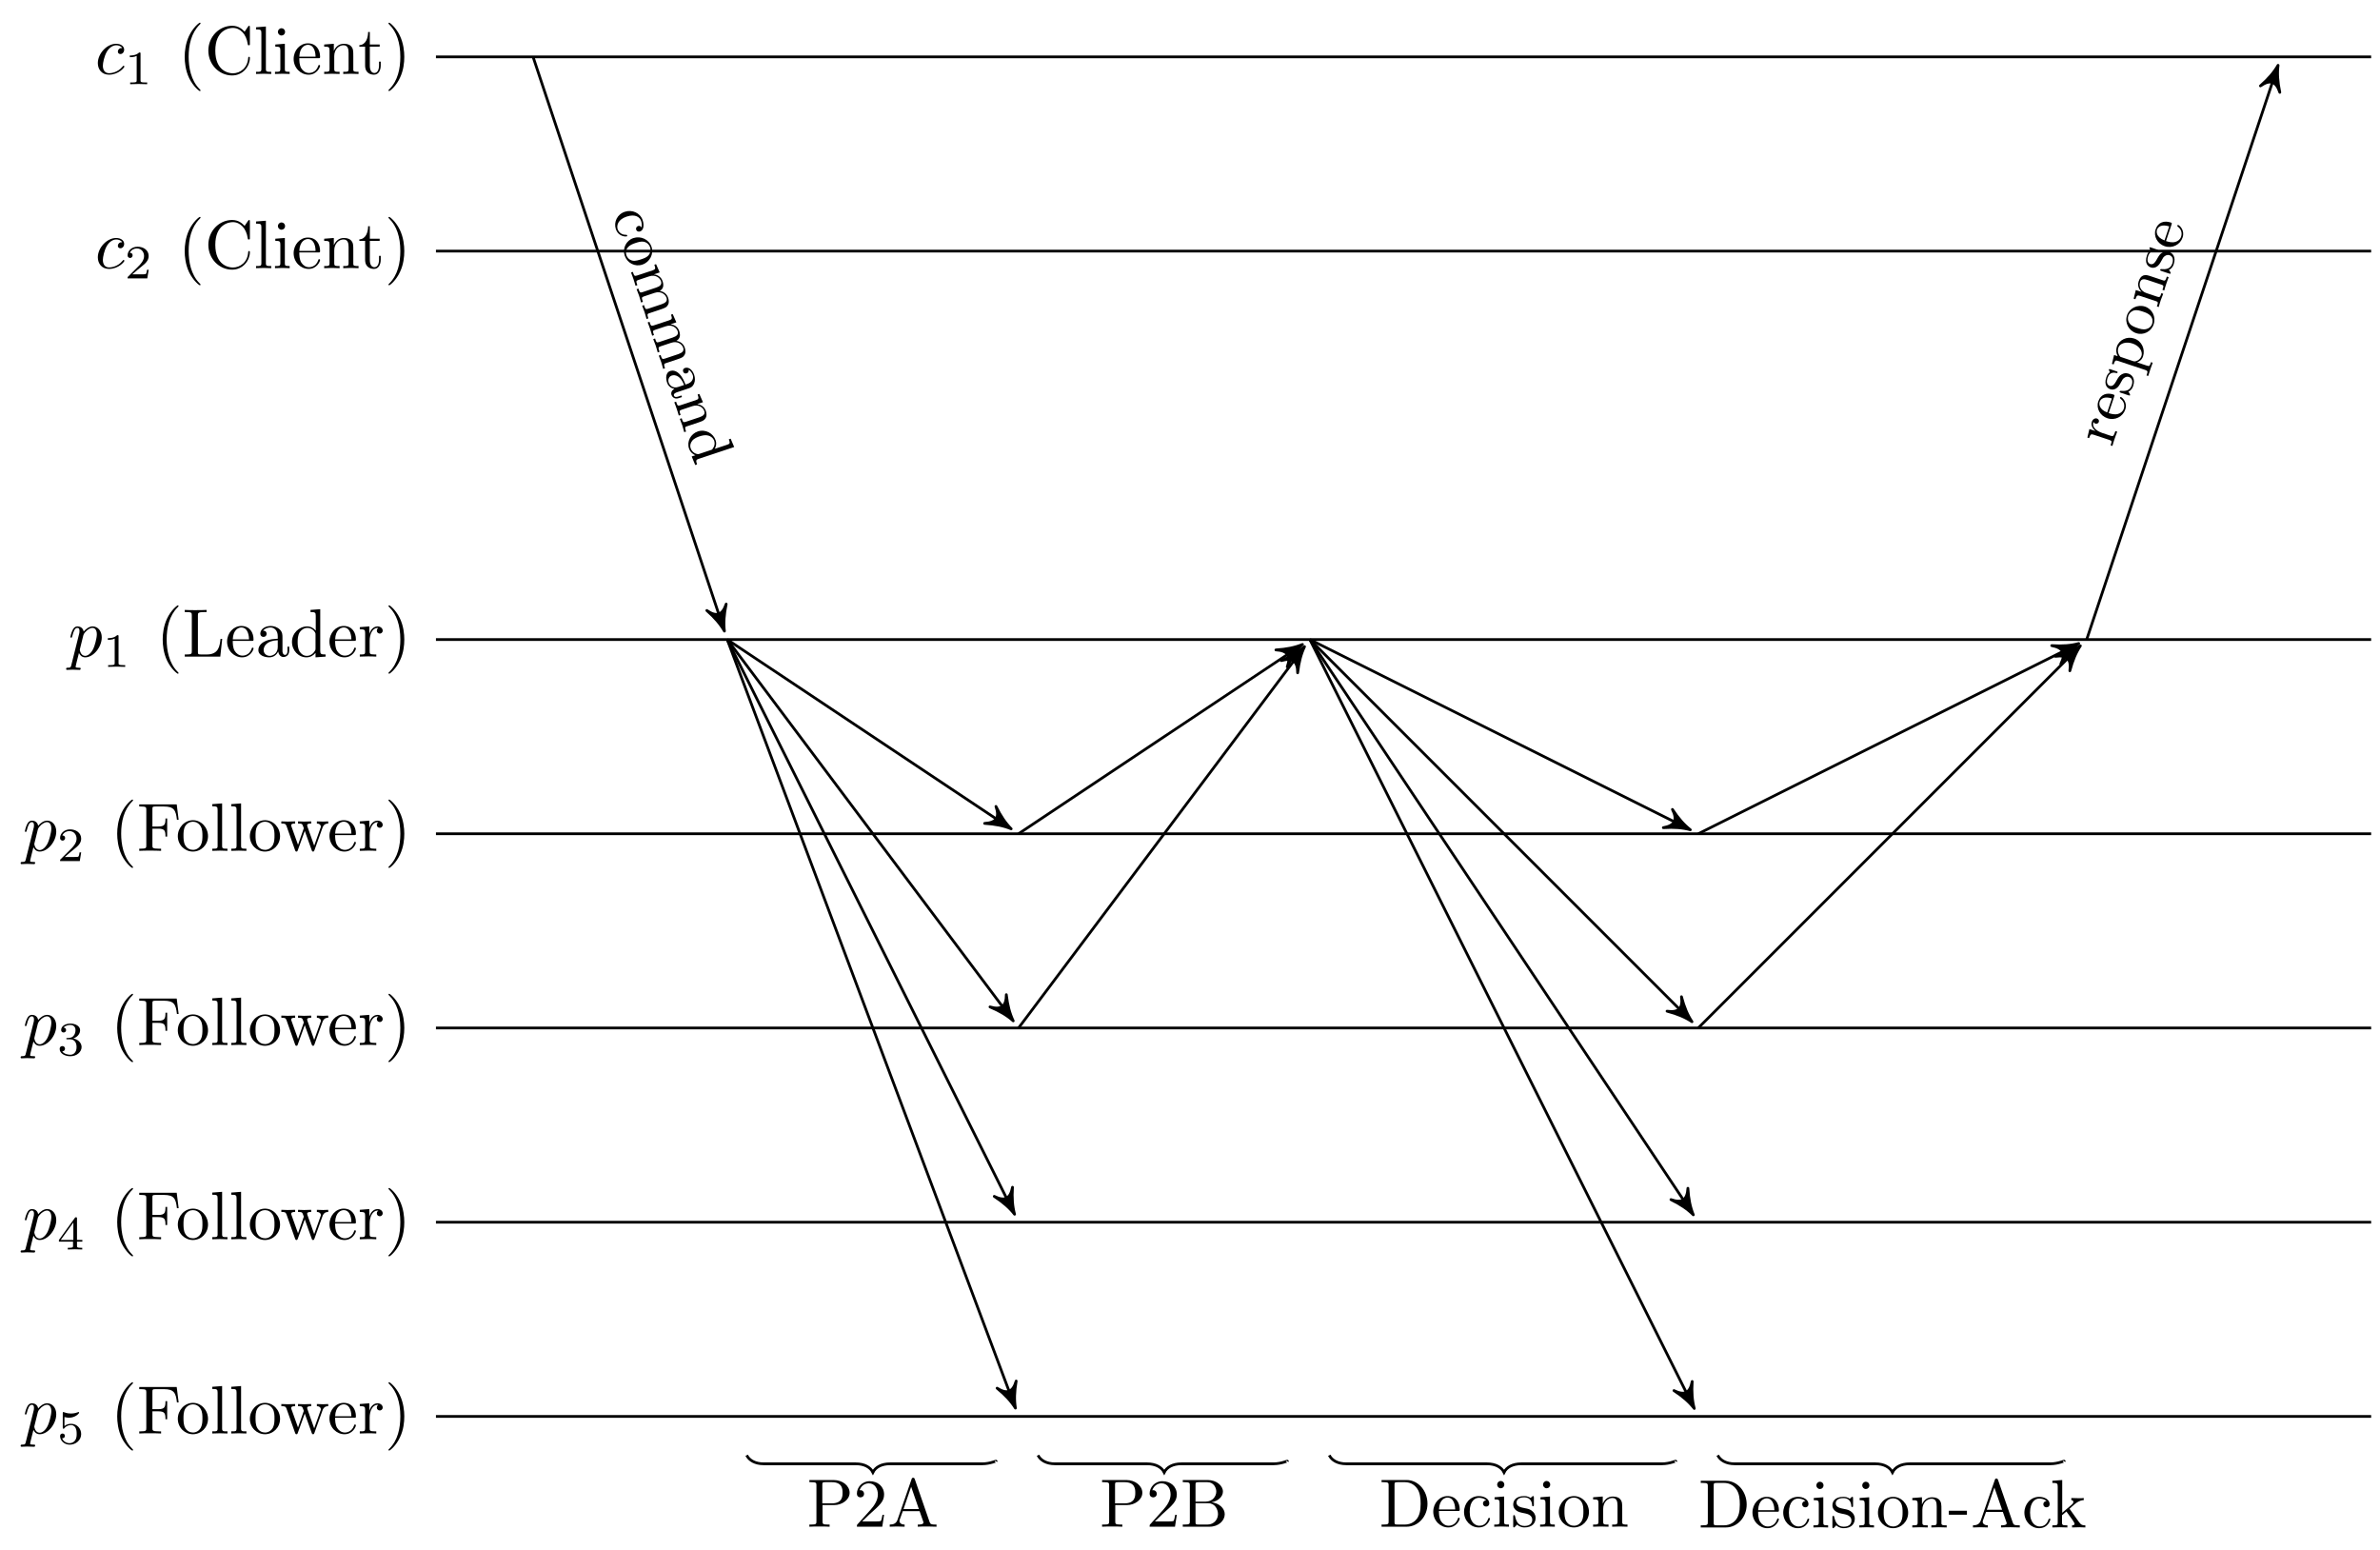 <?xml version="1.0" encoding="UTF-8"?>
<svg xmlns="http://www.w3.org/2000/svg" xmlns:xlink="http://www.w3.org/1999/xlink" width="347.397" height="226.255" viewBox="0 0 347.397 226.255">
<defs>
<g>
<g id="glyph-0-0">
<path d="M 3.953 -3.781 C 3.781 -3.781 3.656 -3.781 3.516 -3.656 C 3.344 -3.5 3.328 -3.328 3.328 -3.266 C 3.328 -3.016 3.516 -2.906 3.703 -2.906 C 3.984 -2.906 4.25 -3.156 4.25 -3.547 C 4.25 -4.031 3.781 -4.406 3.078 -4.406 C 1.734 -4.406 0.406 -2.984 0.406 -1.578 C 0.406 -0.672 0.984 0.109 2.031 0.109 C 3.453 0.109 4.281 -0.953 4.281 -1.062 C 4.281 -1.125 4.234 -1.203 4.172 -1.203 C 4.109 -1.203 4.094 -1.172 4.031 -1.094 C 3.25 -0.109 2.156 -0.109 2.047 -0.109 C 1.422 -0.109 1.141 -0.594 1.141 -1.203 C 1.141 -1.609 1.344 -2.578 1.688 -3.188 C 2 -3.766 2.547 -4.188 3.094 -4.188 C 3.422 -4.188 3.812 -4.062 3.953 -3.781 Z M 3.953 -3.781 "/>
</g>
<g id="glyph-0-1">
<path d="M 0.453 1.219 C 0.375 1.562 0.344 1.625 -0.094 1.625 C -0.203 1.625 -0.312 1.625 -0.312 1.812 C -0.312 1.891 -0.266 1.938 -0.188 1.938 C 0.078 1.938 0.375 1.906 0.641 1.906 C 0.984 1.906 1.312 1.938 1.641 1.938 C 1.688 1.938 1.812 1.938 1.812 1.734 C 1.812 1.625 1.719 1.625 1.578 1.625 C 1.078 1.625 1.078 1.562 1.078 1.469 C 1.078 1.344 1.5 -0.281 1.562 -0.531 C 1.688 -0.234 1.969 0.109 2.484 0.109 C 3.641 0.109 4.891 -1.344 4.891 -2.812 C 4.891 -3.75 4.312 -4.406 3.562 -4.406 C 3.062 -4.406 2.578 -4.047 2.25 -3.656 C 2.156 -4.203 1.719 -4.406 1.359 -4.406 C 0.891 -4.406 0.703 -4.016 0.625 -3.844 C 0.438 -3.5 0.312 -2.906 0.312 -2.875 C 0.312 -2.766 0.406 -2.766 0.422 -2.766 C 0.531 -2.766 0.531 -2.781 0.594 -3 C 0.766 -3.703 0.969 -4.188 1.328 -4.188 C 1.5 -4.188 1.641 -4.109 1.641 -3.734 C 1.641 -3.5 1.609 -3.391 1.562 -3.219 Z M 2.203 -3.109 C 2.266 -3.375 2.547 -3.656 2.719 -3.812 C 3.078 -4.109 3.359 -4.188 3.531 -4.188 C 3.922 -4.188 4.172 -3.844 4.172 -3.25 C 4.172 -2.656 3.844 -1.516 3.656 -1.141 C 3.312 -0.438 2.844 -0.109 2.469 -0.109 C 1.812 -0.109 1.688 -0.938 1.688 -1 C 1.688 -1.016 1.688 -1.031 1.719 -1.156 Z M 2.203 -3.109 "/>
</g>
<g id="glyph-1-0">
<path d="M 2.328 -4.438 C 2.328 -4.625 2.328 -4.625 2.125 -4.625 C 1.672 -4.188 1.047 -4.188 0.766 -4.188 L 0.766 -3.938 C 0.922 -3.938 1.391 -3.938 1.766 -4.125 L 1.766 -0.578 C 1.766 -0.344 1.766 -0.25 1.078 -0.25 L 0.812 -0.25 L 0.812 0 C 0.938 0 1.797 -0.031 2.047 -0.031 C 2.266 -0.031 3.141 0 3.297 0 L 3.297 -0.25 L 3.031 -0.25 C 2.328 -0.25 2.328 -0.344 2.328 -0.578 Z M 2.328 -4.438 "/>
</g>
<g id="glyph-1-1">
<path d="M 3.516 -1.266 L 3.281 -1.266 C 3.266 -1.109 3.188 -0.703 3.094 -0.641 C 3.047 -0.594 2.516 -0.594 2.406 -0.594 L 1.125 -0.594 C 1.859 -1.234 2.109 -1.438 2.516 -1.766 C 3.031 -2.172 3.516 -2.609 3.516 -3.266 C 3.516 -4.109 2.781 -4.625 1.891 -4.625 C 1.031 -4.625 0.438 -4.016 0.438 -3.375 C 0.438 -3.031 0.734 -2.984 0.812 -2.984 C 0.969 -2.984 1.172 -3.109 1.172 -3.359 C 1.172 -3.484 1.125 -3.734 0.766 -3.734 C 0.984 -4.219 1.453 -4.375 1.781 -4.375 C 2.484 -4.375 2.844 -3.828 2.844 -3.266 C 2.844 -2.656 2.406 -2.188 2.188 -1.938 L 0.516 -0.266 C 0.438 -0.203 0.438 -0.188 0.438 0 L 3.312 0 Z M 3.516 -1.266 "/>
</g>
<g id="glyph-1-2">
<path d="M 1.906 -2.328 C 2.453 -2.328 2.844 -1.953 2.844 -1.203 C 2.844 -0.344 2.328 -0.078 1.938 -0.078 C 1.656 -0.078 1.031 -0.156 0.75 -0.578 C 1.078 -0.578 1.156 -0.812 1.156 -0.969 C 1.156 -1.188 0.984 -1.344 0.766 -1.344 C 0.578 -1.344 0.375 -1.219 0.375 -0.938 C 0.375 -0.281 1.094 0.141 1.938 0.141 C 2.906 0.141 3.578 -0.516 3.578 -1.203 C 3.578 -1.75 3.141 -2.297 2.375 -2.453 C 3.094 -2.719 3.359 -3.234 3.359 -3.672 C 3.359 -4.219 2.734 -4.625 1.953 -4.625 C 1.188 -4.625 0.594 -4.25 0.594 -3.688 C 0.594 -3.453 0.75 -3.328 0.953 -3.328 C 1.172 -3.328 1.312 -3.484 1.312 -3.672 C 1.312 -3.875 1.172 -4.031 0.953 -4.047 C 1.203 -4.344 1.672 -4.422 1.938 -4.422 C 2.25 -4.422 2.688 -4.266 2.688 -3.672 C 2.688 -3.375 2.594 -3.047 2.406 -2.844 C 2.188 -2.578 1.984 -2.562 1.641 -2.531 C 1.469 -2.516 1.453 -2.516 1.422 -2.516 C 1.406 -2.516 1.344 -2.5 1.344 -2.422 C 1.344 -2.328 1.406 -2.328 1.531 -2.328 Z M 1.906 -2.328 "/>
</g>
<g id="glyph-1-3">
<path d="M 3.688 -1.141 L 3.688 -1.391 L 2.906 -1.391 L 2.906 -4.5 C 2.906 -4.641 2.906 -4.703 2.766 -4.703 C 2.672 -4.703 2.641 -4.703 2.578 -4.594 L 0.266 -1.391 L 0.266 -1.141 L 2.328 -1.141 L 2.328 -0.578 C 2.328 -0.328 2.328 -0.25 1.75 -0.25 L 1.562 -0.25 L 1.562 0 C 1.922 -0.016 2.359 -0.031 2.609 -0.031 C 2.875 -0.031 3.312 -0.016 3.672 0 L 3.672 -0.25 L 3.484 -0.25 C 2.906 -0.25 2.906 -0.328 2.906 -0.578 L 2.906 -1.141 Z M 2.375 -3.938 L 2.375 -1.391 L 0.531 -1.391 Z M 2.375 -3.938 "/>
</g>
<g id="glyph-1-4">
<path d="M 1.078 -3.891 C 1.438 -3.797 1.641 -3.797 1.75 -3.797 C 2.672 -3.797 3.219 -4.422 3.219 -4.531 C 3.219 -4.609 3.172 -4.625 3.141 -4.625 C 3.125 -4.625 3.109 -4.625 3.078 -4.609 C 2.906 -4.547 2.547 -4.406 2.031 -4.406 C 1.828 -4.406 1.469 -4.422 1.016 -4.594 C 0.938 -4.625 0.922 -4.625 0.922 -4.625 C 0.828 -4.625 0.828 -4.547 0.828 -4.438 L 0.828 -2.391 C 0.828 -2.266 0.828 -2.188 0.938 -2.188 C 1 -2.188 1.016 -2.188 1.078 -2.281 C 1.375 -2.656 1.812 -2.719 2.047 -2.719 C 2.469 -2.719 2.656 -2.391 2.688 -2.328 C 2.812 -2.094 2.859 -1.828 2.859 -1.422 C 2.859 -1.219 2.859 -0.812 2.641 -0.5 C 2.469 -0.25 2.172 -0.078 1.828 -0.078 C 1.375 -0.078 0.906 -0.328 0.734 -0.797 C 1 -0.781 1.141 -0.953 1.141 -1.141 C 1.141 -1.438 0.875 -1.484 0.781 -1.484 C 0.781 -1.484 0.438 -1.484 0.438 -1.109 C 0.438 -0.484 1.016 0.141 1.844 0.141 C 2.734 0.141 3.516 -0.516 3.516 -1.406 C 3.516 -2.188 2.922 -2.906 2.062 -2.906 C 1.75 -2.906 1.391 -2.844 1.078 -2.578 Z M 1.078 -3.891 "/>
</g>
<g id="glyph-2-0">
<path d="M 3.297 2.391 C 3.297 2.359 3.297 2.344 3.125 2.172 C 1.891 0.922 1.562 -0.969 1.562 -2.5 C 1.562 -4.234 1.938 -5.969 3.172 -7.203 C 3.297 -7.328 3.297 -7.344 3.297 -7.375 C 3.297 -7.453 3.266 -7.484 3.203 -7.484 C 3.094 -7.484 2.203 -6.797 1.609 -5.531 C 1.109 -4.438 0.984 -3.328 0.984 -2.5 C 0.984 -1.719 1.094 -0.516 1.641 0.625 C 2.25 1.844 3.094 2.5 3.203 2.5 C 3.266 2.5 3.297 2.469 3.297 2.391 Z M 3.297 2.391 "/>
</g>
<g id="glyph-2-1">
<path d="M 0.562 -3.406 C 0.562 -1.344 2.172 0.219 4.031 0.219 C 5.656 0.219 6.625 -1.172 6.625 -2.328 C 6.625 -2.422 6.625 -2.5 6.5 -2.5 C 6.391 -2.5 6.391 -2.438 6.375 -2.328 C 6.297 -0.906 5.234 -0.094 4.141 -0.094 C 3.531 -0.094 1.578 -0.422 1.578 -3.406 C 1.578 -6.375 3.531 -6.719 4.141 -6.719 C 5.219 -6.719 6.109 -5.812 6.312 -4.359 C 6.328 -4.219 6.328 -4.188 6.469 -4.188 C 6.625 -4.188 6.625 -4.219 6.625 -4.422 L 6.625 -6.781 C 6.625 -6.953 6.625 -7.031 6.516 -7.031 C 6.484 -7.031 6.438 -7.031 6.359 -6.906 L 5.859 -6.172 C 5.5 -6.531 4.984 -7.031 4.031 -7.031 C 2.156 -7.031 0.562 -5.438 0.562 -3.406 Z M 0.562 -3.406 "/>
</g>
<g id="glyph-2-2">
<path d="M 1.766 -6.922 L 0.328 -6.812 L 0.328 -6.5 C 1.031 -6.5 1.109 -6.438 1.109 -5.938 L 1.109 -0.75 C 1.109 -0.312 1 -0.312 0.328 -0.312 L 0.328 0 C 0.656 -0.016 1.188 -0.031 1.438 -0.031 C 1.688 -0.031 2.172 -0.016 2.547 0 L 2.547 -0.312 C 1.875 -0.312 1.766 -0.312 1.766 -0.75 Z M 1.766 -6.922 "/>
</g>
<g id="glyph-2-3">
<path d="M 1.766 -4.406 L 0.375 -4.297 L 0.375 -3.984 C 1.016 -3.984 1.109 -3.922 1.109 -3.438 L 1.109 -0.75 C 1.109 -0.312 1 -0.312 0.328 -0.312 L 0.328 0 C 0.641 -0.016 1.188 -0.031 1.422 -0.031 C 1.781 -0.031 2.125 -0.016 2.469 0 L 2.469 -0.312 C 1.797 -0.312 1.766 -0.359 1.766 -0.75 Z M 1.797 -6.141 C 1.797 -6.453 1.562 -6.672 1.281 -6.672 C 0.969 -6.672 0.75 -6.406 0.75 -6.141 C 0.75 -5.875 0.969 -5.609 1.281 -5.609 C 1.562 -5.609 1.797 -5.828 1.797 -6.141 Z M 1.797 -6.141 "/>
</g>
<g id="glyph-2-4">
<path d="M 1.109 -2.516 C 1.172 -4 2.016 -4.25 2.359 -4.25 C 3.375 -4.25 3.484 -2.906 3.484 -2.516 Z M 1.109 -2.297 L 3.891 -2.297 C 4.109 -2.297 4.141 -2.297 4.141 -2.516 C 4.141 -3.5 3.594 -4.469 2.359 -4.469 C 1.203 -4.469 0.281 -3.438 0.281 -2.188 C 0.281 -0.859 1.328 0.109 2.469 0.109 C 3.688 0.109 4.141 -1 4.141 -1.188 C 4.141 -1.281 4.062 -1.312 4 -1.312 C 3.922 -1.312 3.891 -1.25 3.875 -1.172 C 3.531 -0.141 2.625 -0.141 2.531 -0.141 C 2.031 -0.141 1.641 -0.438 1.406 -0.812 C 1.109 -1.281 1.109 -1.938 1.109 -2.297 Z M 1.109 -2.297 "/>
</g>
<g id="glyph-2-5">
<path d="M 1.094 -3.422 L 1.094 -0.75 C 1.094 -0.312 0.984 -0.312 0.312 -0.312 L 0.312 0 C 0.672 -0.016 1.172 -0.031 1.453 -0.031 C 1.703 -0.031 2.219 -0.016 2.562 0 L 2.562 -0.312 C 1.891 -0.312 1.781 -0.312 1.781 -0.75 L 1.781 -2.594 C 1.781 -3.625 2.5 -4.188 3.125 -4.188 C 3.766 -4.188 3.875 -3.656 3.875 -3.078 L 3.875 -0.75 C 3.875 -0.312 3.766 -0.312 3.094 -0.312 L 3.094 0 C 3.438 -0.016 3.953 -0.031 4.219 -0.031 C 4.469 -0.031 5 -0.016 5.328 0 L 5.328 -0.312 C 4.812 -0.312 4.562 -0.312 4.562 -0.609 L 4.562 -2.516 C 4.562 -3.375 4.562 -3.672 4.25 -4.031 C 4.109 -4.203 3.781 -4.406 3.203 -4.406 C 2.469 -4.406 2 -3.984 1.719 -3.359 L 1.719 -4.406 L 0.312 -4.297 L 0.312 -3.984 C 1.016 -3.984 1.094 -3.922 1.094 -3.422 Z M 1.094 -3.422 "/>
</g>
<g id="glyph-2-6">
<path d="M 1.719 -3.984 L 3.156 -3.984 L 3.156 -4.297 L 1.719 -4.297 L 1.719 -6.125 L 1.469 -6.125 C 1.469 -5.312 1.172 -4.25 0.188 -4.203 L 0.188 -3.984 L 1.031 -3.984 L 1.031 -1.234 C 1.031 -0.016 1.969 0.109 2.328 0.109 C 3.031 0.109 3.312 -0.594 3.312 -1.234 L 3.312 -1.797 L 3.062 -1.797 L 3.062 -1.25 C 3.062 -0.516 2.766 -0.141 2.391 -0.141 C 1.719 -0.141 1.719 -1.047 1.719 -1.219 Z M 1.719 -3.984 "/>
</g>
<g id="glyph-2-7">
<path d="M 2.875 -2.5 C 2.875 -3.266 2.766 -4.469 2.219 -5.609 C 1.625 -6.828 0.766 -7.484 0.672 -7.484 C 0.609 -7.484 0.562 -7.438 0.562 -7.375 C 0.562 -7.344 0.562 -7.328 0.75 -7.141 C 1.734 -6.156 2.297 -4.578 2.297 -2.5 C 2.297 -0.781 1.938 0.969 0.703 2.219 C 0.562 2.344 0.562 2.359 0.562 2.391 C 0.562 2.453 0.609 2.5 0.672 2.5 C 0.766 2.5 1.672 1.812 2.25 0.547 C 2.766 -0.547 2.875 -1.656 2.875 -2.5 Z M 2.875 -2.5 "/>
</g>
<g id="glyph-2-8">
<path d="M 5.797 -2.578 L 5.547 -2.578 C 5.438 -1.562 5.297 -0.312 3.547 -0.312 L 2.734 -0.312 C 2.266 -0.312 2.25 -0.375 2.25 -0.703 L 2.25 -6.016 C 2.25 -6.359 2.25 -6.5 3.188 -6.5 L 3.516 -6.5 L 3.516 -6.812 C 3.156 -6.781 2.25 -6.781 1.844 -6.781 C 1.453 -6.781 0.672 -6.781 0.328 -6.812 L 0.328 -6.5 L 0.562 -6.5 C 1.328 -6.5 1.359 -6.391 1.359 -6.031 L 1.359 -0.781 C 1.359 -0.422 1.328 -0.312 0.562 -0.312 L 0.328 -0.312 L 0.328 0 L 5.516 0 Z M 5.797 -2.578 "/>
</g>
<g id="glyph-2-9">
<path d="M 3.312 -0.75 C 3.359 -0.359 3.625 0.062 4.094 0.062 C 4.312 0.062 4.922 -0.078 4.922 -0.891 L 4.922 -1.453 L 4.672 -1.453 L 4.672 -0.891 C 4.672 -0.312 4.422 -0.25 4.312 -0.25 C 3.984 -0.25 3.938 -0.703 3.938 -0.75 L 3.938 -2.734 C 3.938 -3.156 3.938 -3.547 3.578 -3.922 C 3.188 -4.312 2.688 -4.469 2.219 -4.469 C 1.391 -4.469 0.703 -4 0.703 -3.344 C 0.703 -3.047 0.906 -2.875 1.172 -2.875 C 1.453 -2.875 1.625 -3.078 1.625 -3.328 C 1.625 -3.453 1.578 -3.781 1.109 -3.781 C 1.391 -4.141 1.875 -4.25 2.188 -4.25 C 2.688 -4.25 3.25 -3.859 3.25 -2.969 L 3.25 -2.609 C 2.734 -2.578 2.047 -2.547 1.422 -2.25 C 0.672 -1.906 0.422 -1.391 0.422 -0.953 C 0.422 -0.141 1.391 0.109 2.016 0.109 C 2.672 0.109 3.125 -0.297 3.312 -0.75 Z M 3.25 -2.391 L 3.25 -1.391 C 3.25 -0.453 2.531 -0.109 2.078 -0.109 C 1.594 -0.109 1.188 -0.453 1.188 -0.953 C 1.188 -1.5 1.609 -2.328 3.25 -2.391 Z M 3.25 -2.391 "/>
</g>
<g id="glyph-2-10">
<path d="M 3.781 -0.547 L 3.781 0.109 L 5.25 0 L 5.25 -0.312 C 4.562 -0.312 4.469 -0.375 4.469 -0.875 L 4.469 -6.922 L 3.047 -6.812 L 3.047 -6.5 C 3.734 -6.5 3.812 -6.438 3.812 -5.938 L 3.812 -3.781 C 3.531 -4.141 3.094 -4.406 2.562 -4.406 C 1.391 -4.406 0.344 -3.422 0.344 -2.141 C 0.344 -0.875 1.312 0.109 2.453 0.109 C 3.094 0.109 3.531 -0.234 3.781 -0.547 Z M 3.781 -3.219 L 3.781 -1.172 C 3.781 -1 3.781 -0.984 3.672 -0.812 C 3.375 -0.328 2.938 -0.109 2.5 -0.109 C 2.047 -0.109 1.688 -0.375 1.453 -0.75 C 1.203 -1.156 1.172 -1.719 1.172 -2.141 C 1.172 -2.5 1.188 -3.094 1.469 -3.547 C 1.688 -3.859 2.062 -4.188 2.609 -4.188 C 2.953 -4.188 3.375 -4.031 3.672 -3.594 C 3.781 -3.422 3.781 -3.406 3.781 -3.219 Z M 3.781 -3.219 "/>
</g>
<g id="glyph-2-11">
<path d="M 1.672 -3.312 L 1.672 -4.406 L 0.281 -4.297 L 0.281 -3.984 C 0.984 -3.984 1.062 -3.922 1.062 -3.422 L 1.062 -0.75 C 1.062 -0.312 0.953 -0.312 0.281 -0.312 L 0.281 0 C 0.672 -0.016 1.141 -0.031 1.422 -0.031 C 1.812 -0.031 2.281 -0.031 2.688 0 L 2.688 -0.312 L 2.469 -0.312 C 1.734 -0.312 1.719 -0.422 1.719 -0.781 L 1.719 -2.312 C 1.719 -3.297 2.141 -4.188 2.891 -4.188 C 2.953 -4.188 2.984 -4.188 3 -4.172 C 2.969 -4.172 2.766 -4.047 2.766 -3.781 C 2.766 -3.516 2.984 -3.359 3.203 -3.359 C 3.375 -3.359 3.625 -3.484 3.625 -3.797 C 3.625 -4.109 3.312 -4.406 2.891 -4.406 C 2.156 -4.406 1.797 -3.734 1.672 -3.312 Z M 1.672 -3.312 "/>
</g>
<g id="glyph-2-12">
<path d="M 5.797 -6.781 L 0.328 -6.781 L 0.328 -6.469 L 0.562 -6.469 C 1.328 -6.469 1.359 -6.359 1.359 -6 L 1.359 -0.781 C 1.359 -0.422 1.328 -0.312 0.562 -0.312 L 0.328 -0.312 L 0.328 0 C 0.672 -0.031 1.453 -0.031 1.844 -0.031 C 2.25 -0.031 3.156 -0.031 3.516 0 L 3.516 -0.312 L 3.188 -0.312 C 2.25 -0.312 2.25 -0.438 2.25 -0.781 L 2.25 -3.234 L 3.094 -3.234 C 4.062 -3.234 4.156 -2.922 4.156 -2.078 L 4.406 -2.078 L 4.406 -4.719 L 4.156 -4.719 C 4.156 -3.875 4.062 -3.547 3.094 -3.547 L 2.25 -3.547 L 2.25 -6.078 C 2.25 -6.406 2.266 -6.469 2.734 -6.469 L 3.922 -6.469 C 5.422 -6.469 5.672 -5.906 5.828 -4.531 L 6.078 -4.531 Z M 5.797 -6.781 "/>
</g>
<g id="glyph-2-13">
<path d="M 4.688 -2.141 C 4.688 -3.406 3.703 -4.469 2.5 -4.469 C 1.25 -4.469 0.281 -3.375 0.281 -2.141 C 0.281 -0.844 1.312 0.109 2.484 0.109 C 3.688 0.109 4.688 -0.875 4.688 -2.141 Z M 2.5 -0.141 C 2.062 -0.141 1.625 -0.344 1.359 -0.812 C 1.109 -1.25 1.109 -1.859 1.109 -2.219 C 1.109 -2.609 1.109 -3.141 1.344 -3.578 C 1.609 -4.031 2.078 -4.25 2.484 -4.25 C 2.922 -4.25 3.344 -4.031 3.609 -3.594 C 3.875 -3.172 3.875 -2.594 3.875 -2.219 C 3.875 -1.859 3.875 -1.312 3.656 -0.875 C 3.422 -0.422 2.984 -0.141 2.5 -0.141 Z M 2.5 -0.141 "/>
</g>
<g id="glyph-2-14">
<path d="M 6.172 -3.344 C 6.344 -3.844 6.656 -3.984 7.016 -3.984 L 7.016 -4.297 C 6.781 -4.281 6.5 -4.266 6.281 -4.266 C 5.984 -4.266 5.547 -4.281 5.359 -4.297 L 5.359 -3.984 C 5.719 -3.984 5.938 -3.797 5.938 -3.516 C 5.938 -3.453 5.938 -3.422 5.875 -3.297 L 4.969 -0.75 L 3.984 -3.531 C 3.953 -3.656 3.938 -3.672 3.938 -3.719 C 3.938 -3.984 4.328 -3.984 4.531 -3.984 L 4.531 -4.297 C 4.234 -4.281 3.734 -4.266 3.484 -4.266 C 3.188 -4.266 2.906 -4.281 2.609 -4.297 L 2.609 -3.984 C 2.969 -3.984 3.125 -3.969 3.234 -3.844 C 3.281 -3.781 3.391 -3.484 3.453 -3.297 L 2.609 -0.875 L 1.656 -3.531 C 1.609 -3.656 1.609 -3.672 1.609 -3.719 C 1.609 -3.984 2 -3.984 2.188 -3.984 L 2.188 -4.297 C 1.891 -4.281 1.328 -4.266 1.109 -4.266 C 1.062 -4.266 0.531 -4.281 0.172 -4.297 L 0.172 -3.984 C 0.672 -3.984 0.797 -3.953 0.922 -3.641 L 2.172 -0.109 C 2.219 0.031 2.25 0.109 2.375 0.109 C 2.516 0.109 2.531 0.047 2.578 -0.094 L 3.594 -2.906 L 4.609 -0.078 C 4.641 0.031 4.672 0.109 4.812 0.109 C 4.938 0.109 4.969 0.016 5 -0.078 Z M 6.172 -3.344 "/>
</g>
<g id="glyph-2-15">
<path d="M 2.266 -3.156 L 3.953 -3.156 C 5.141 -3.156 6.219 -3.953 6.219 -4.953 C 6.219 -5.938 5.234 -6.812 3.875 -6.812 L 0.344 -6.812 L 0.344 -6.5 L 0.594 -6.5 C 1.359 -6.5 1.375 -6.391 1.375 -6.031 L 1.375 -0.781 C 1.375 -0.422 1.359 -0.312 0.594 -0.312 L 0.344 -0.312 L 0.344 0 C 0.703 -0.031 1.438 -0.031 1.812 -0.031 C 2.188 -0.031 2.938 -0.031 3.297 0 L 3.297 -0.312 L 3.047 -0.312 C 2.281 -0.312 2.266 -0.422 2.266 -0.781 Z M 2.234 -3.406 L 2.234 -6.094 C 2.234 -6.438 2.25 -6.5 2.719 -6.5 L 3.609 -6.5 C 5.188 -6.5 5.188 -5.438 5.188 -4.953 C 5.188 -4.484 5.188 -3.406 3.609 -3.406 Z M 2.234 -3.406 "/>
</g>
<g id="glyph-2-16">
<path d="M 1.266 -0.766 L 2.328 -1.797 C 3.875 -3.172 4.469 -3.703 4.469 -4.703 C 4.469 -5.844 3.578 -6.641 2.359 -6.641 C 1.234 -6.641 0.5 -5.719 0.5 -4.828 C 0.5 -4.281 1 -4.281 1.031 -4.281 C 1.203 -4.281 1.547 -4.391 1.547 -4.812 C 1.547 -5.062 1.359 -5.328 1.016 -5.328 C 0.938 -5.328 0.922 -5.328 0.891 -5.312 C 1.109 -5.969 1.656 -6.328 2.234 -6.328 C 3.141 -6.328 3.562 -5.516 3.562 -4.703 C 3.562 -3.906 3.078 -3.125 2.516 -2.5 L 0.609 -0.375 C 0.5 -0.266 0.5 -0.234 0.5 0 L 4.203 0 L 4.469 -1.734 L 4.234 -1.734 C 4.172 -1.438 4.109 -1 4 -0.844 C 3.938 -0.766 3.281 -0.766 3.062 -0.766 Z M 1.266 -0.766 "/>
</g>
<g id="glyph-2-17">
<path d="M 3.969 -6.938 C 3.922 -7.062 3.891 -7.141 3.734 -7.141 C 3.578 -7.141 3.547 -7.078 3.5 -6.938 L 1.438 -0.984 C 1.25 -0.469 0.859 -0.312 0.312 -0.312 L 0.312 0 C 0.547 -0.016 0.984 -0.031 1.328 -0.031 C 1.641 -0.031 2.156 -0.016 2.484 0 L 2.484 -0.312 C 1.984 -0.312 1.734 -0.562 1.734 -0.812 C 1.734 -0.844 1.75 -0.953 1.75 -0.969 L 2.219 -2.266 L 4.672 -2.266 L 5.203 -0.75 C 5.219 -0.703 5.234 -0.641 5.234 -0.609 C 5.234 -0.312 4.672 -0.312 4.406 -0.312 L 4.406 0 C 4.766 -0.031 5.469 -0.031 5.844 -0.031 C 6.266 -0.031 6.734 -0.016 7.141 0 L 7.141 -0.312 L 6.969 -0.312 C 6.375 -0.312 6.234 -0.375 6.125 -0.703 Z M 3.438 -5.828 L 4.562 -2.578 L 2.328 -2.578 Z M 3.438 -5.828 "/>
</g>
<g id="glyph-2-18">
<path d="M 2.219 -3.656 L 2.219 -6.094 C 2.219 -6.438 2.234 -6.5 2.703 -6.5 L 3.938 -6.5 C 4.906 -6.5 5.25 -5.656 5.25 -5.125 C 5.25 -4.484 4.766 -3.656 3.656 -3.656 Z M 4.562 -3.562 C 5.531 -3.75 6.219 -4.391 6.219 -5.125 C 6.219 -5.984 5.297 -6.812 4 -6.812 L 0.359 -6.812 L 0.359 -6.5 L 0.594 -6.5 C 1.359 -6.5 1.391 -6.391 1.391 -6.031 L 1.391 -0.781 C 1.391 -0.422 1.359 -0.312 0.594 -0.312 L 0.359 -0.312 L 0.359 0 L 4.266 0 C 5.594 0 6.484 -0.891 6.484 -1.828 C 6.484 -2.688 5.672 -3.438 4.562 -3.562 Z M 3.953 -0.312 L 2.703 -0.312 C 2.234 -0.312 2.219 -0.375 2.219 -0.703 L 2.219 -3.422 L 4.094 -3.422 C 5.078 -3.422 5.5 -2.5 5.5 -1.828 C 5.5 -1.125 4.969 -0.312 3.953 -0.312 Z M 3.953 -0.312 "/>
</g>
<g id="glyph-2-19">
<path d="M 0.344 -6.812 L 0.344 -6.5 L 0.594 -6.5 C 1.359 -6.5 1.375 -6.391 1.375 -6.031 L 1.375 -0.781 C 1.375 -0.422 1.359 -0.312 0.594 -0.312 L 0.344 -0.312 L 0.344 0 L 4 0 C 5.672 0 7.047 -1.469 7.047 -3.344 C 7.047 -5.25 5.703 -6.812 4 -6.812 Z M 2.719 -0.312 C 2.25 -0.312 2.234 -0.375 2.234 -0.703 L 2.234 -6.094 C 2.234 -6.438 2.25 -6.5 2.719 -6.5 L 3.719 -6.5 C 4.344 -6.5 5.031 -6.281 5.531 -5.578 C 5.969 -4.984 6.047 -4.125 6.047 -3.344 C 6.047 -2.25 5.859 -1.641 5.5 -1.156 C 5.297 -0.891 4.734 -0.312 3.734 -0.312 Z M 2.719 -0.312 "/>
</g>
<g id="glyph-2-20">
<path d="M 1.172 -2.172 C 1.172 -3.797 1.984 -4.219 2.516 -4.219 C 2.609 -4.219 3.234 -4.203 3.578 -3.844 C 3.172 -3.812 3.109 -3.516 3.109 -3.391 C 3.109 -3.125 3.297 -2.938 3.562 -2.938 C 3.828 -2.938 4.031 -3.094 4.031 -3.406 C 4.031 -4.078 3.266 -4.469 2.5 -4.469 C 1.25 -4.469 0.344 -3.391 0.344 -2.156 C 0.344 -0.875 1.328 0.109 2.484 0.109 C 3.812 0.109 4.141 -1.094 4.141 -1.188 C 4.141 -1.281 4.031 -1.281 4 -1.281 C 3.922 -1.281 3.891 -1.25 3.875 -1.188 C 3.594 -0.266 2.938 -0.141 2.578 -0.141 C 2.047 -0.141 1.172 -0.562 1.172 -2.172 Z M 1.172 -2.172 "/>
</g>
<g id="glyph-2-21">
<path d="M 2.078 -1.938 C 2.297 -1.891 3.109 -1.734 3.109 -1.016 C 3.109 -0.516 2.766 -0.109 1.984 -0.109 C 1.141 -0.109 0.781 -0.672 0.594 -1.531 C 0.562 -1.656 0.562 -1.688 0.453 -1.688 C 0.328 -1.688 0.328 -1.625 0.328 -1.453 L 0.328 -0.125 C 0.328 0.047 0.328 0.109 0.438 0.109 C 0.484 0.109 0.5 0.094 0.688 -0.094 C 0.703 -0.109 0.703 -0.125 0.891 -0.312 C 1.328 0.094 1.781 0.109 1.984 0.109 C 3.125 0.109 3.594 -0.562 3.594 -1.281 C 3.594 -1.797 3.297 -2.109 3.172 -2.219 C 2.844 -2.547 2.453 -2.625 2.031 -2.703 C 1.469 -2.812 0.812 -2.938 0.812 -3.516 C 0.812 -3.875 1.062 -4.281 1.922 -4.281 C 3.016 -4.281 3.078 -3.375 3.094 -3.078 C 3.094 -2.984 3.188 -2.984 3.203 -2.984 C 3.344 -2.984 3.344 -3.031 3.344 -3.219 L 3.344 -4.234 C 3.344 -4.391 3.344 -4.469 3.234 -4.469 C 3.188 -4.469 3.156 -4.469 3.031 -4.344 C 3 -4.312 2.906 -4.219 2.859 -4.188 C 2.484 -4.469 2.078 -4.469 1.922 -4.469 C 0.703 -4.469 0.328 -3.797 0.328 -3.234 C 0.328 -2.891 0.484 -2.609 0.75 -2.391 C 1.078 -2.141 1.359 -2.078 2.078 -1.938 Z M 2.078 -1.938 "/>
</g>
<g id="glyph-2-22">
<path d="M 2.75 -1.859 L 2.75 -2.438 L 0.109 -2.438 L 0.109 -1.859 Z M 2.75 -1.859 "/>
</g>
<g id="glyph-2-23">
<path d="M 1.062 -0.75 C 1.062 -0.312 0.953 -0.312 0.281 -0.312 L 0.281 0 C 0.609 -0.016 1.078 -0.031 1.359 -0.031 C 1.672 -0.031 2.062 -0.016 2.469 0 L 2.469 -0.312 C 1.797 -0.312 1.688 -0.312 1.688 -0.75 L 1.688 -1.781 L 2.328 -2.328 C 3.094 -1.281 3.516 -0.719 3.516 -0.531 C 3.516 -0.344 3.344 -0.312 3.156 -0.312 L 3.156 0 C 3.422 -0.016 4.016 -0.031 4.234 -0.031 C 4.516 -0.031 4.812 -0.016 5.094 0 L 5.094 -0.312 C 4.719 -0.312 4.5 -0.312 4.125 -0.844 L 2.859 -2.625 C 2.844 -2.641 2.797 -2.703 2.797 -2.734 C 2.797 -2.766 3.516 -3.375 3.609 -3.453 C 4.234 -3.953 4.656 -3.984 4.859 -3.984 L 4.859 -4.297 C 4.578 -4.266 4.453 -4.266 4.172 -4.266 C 3.812 -4.266 3.188 -4.281 3.047 -4.297 L 3.047 -3.984 C 3.234 -3.984 3.344 -3.875 3.344 -3.734 C 3.344 -3.531 3.203 -3.422 3.125 -3.344 L 1.719 -2.141 L 1.719 -6.922 L 0.281 -6.812 L 0.281 -6.5 C 0.984 -6.5 1.062 -6.438 1.062 -5.938 Z M 1.062 -0.75 "/>
</g>
<g id="glyph-3-0">
<path d="M 4.375 1.984 C 4.281 1.812 4.109 1.688 3.875 1.766 C 3.656 1.844 3.516 2.078 3.594 2.297 C 3.672 2.516 3.891 2.641 4.156 2.562 C 4.672 2.391 4.797 1.688 4.547 0.922 C 4.188 -0.156 3 -0.672 1.938 -0.312 C 0.828 0.047 0.297 1.203 0.625 2.203 C 1.031 3.391 2.141 3.312 2.219 3.281 C 2.312 3.25 2.297 3.172 2.281 3.141 C 2.25 3.047 2.234 3.062 2.078 3.047 C 1.438 3.047 1.047 2.656 0.891 2.219 C 0.719 1.672 0.938 0.812 2.203 0.391 C 3.516 -0.047 4.141 0.516 4.312 1.016 C 4.359 1.141 4.484 1.594 4.375 1.984 Z M 4.375 1.984 "/>
</g>
<g id="glyph-3-1">
<path d="M 3.188 3.516 C 4.297 3.156 4.891 1.969 4.547 0.922 C 4.188 -0.156 2.984 -0.719 1.891 -0.359 C 0.828 0 0.281 1.156 0.625 2.203 C 1 3.297 2.141 3.875 3.188 3.516 Z M 0.875 2.141 C 0.734 1.719 0.828 1.281 1.094 0.984 C 1.375 0.656 1.828 0.484 2.203 0.359 C 2.531 0.25 3.016 0.094 3.422 0.172 C 3.953 0.297 4.234 0.672 4.328 0.969 C 4.5 1.469 4.328 1.906 4.094 2.172 C 3.812 2.484 3.375 2.625 3 2.75 C 2.703 2.844 2.203 3.016 1.781 2.938 C 1.297 2.828 0.984 2.5 0.875 2.141 Z M 0.875 2.141 "/>
</g>
<g id="glyph-3-2">
<path d="M 2.734 0.859 C 3.656 0.547 4.297 1.062 4.469 1.562 C 4.625 2.047 4.344 2.297 3.75 2.5 L 1.781 3.156 C 1.391 3.281 1.359 3.203 1.172 2.641 L 0.906 2.734 C 1.062 3.125 1.125 3.281 1.266 3.672 C 1.406 4.094 1.422 4.203 1.562 4.672 L 1.828 4.578 C 1.641 4.016 1.594 3.906 1.984 3.781 L 3.531 3.266 C 4.453 2.953 5.109 3.484 5.281 4 C 5.422 4.453 5.156 4.719 4.562 4.922 L 2.594 5.578 C 2.203 5.703 2.172 5.609 1.984 5.047 L 1.719 5.141 C 1.859 5.547 1.938 5.688 2.078 6.109 C 2.203 6.5 2.234 6.641 2.359 7.078 L 2.625 6.984 C 2.484 6.562 2.422 6.359 2.672 6.266 L 4.312 5.719 C 5.047 5.469 5.281 5.391 5.5 5 C 5.641 4.75 5.641 4.375 5.516 4 C 5.312 3.375 4.812 3.062 4.281 2.984 C 4.75 2.719 4.938 2.281 4.703 1.562 C 4.484 0.891 3.906 0.609 3.438 0.578 L 3.438 0.562 L 4.281 0.281 L 3.75 -0.922 L 3.5 -0.844 C 3.703 -0.266 3.656 -0.156 3.234 -0.016 L 0.969 0.734 C 0.578 0.859 0.547 0.766 0.359 0.203 L 0.094 0.297 C 0.25 0.703 0.312 0.844 0.453 1.266 C 0.594 1.656 0.609 1.797 0.75 2.234 L 1.016 2.141 C 0.828 1.578 0.797 1.5 1.188 1.375 Z M 2.734 0.859 "/>
</g>
<g id="glyph-3-3">
<path d="M 1.578 2.703 C 1.234 2.875 1.016 3.219 1.141 3.594 C 1.219 3.797 1.516 4.281 2.188 4.062 L 2.672 3.906 L 2.594 3.672 L 2.125 3.828 C 2.031 3.859 1.609 4 1.5 3.688 C 1.406 3.391 1.812 3.25 1.938 3.203 L 3.438 2.703 C 3.922 2.547 4.203 2.453 4.438 1.938 C 4.609 1.531 4.594 1.094 4.453 0.656 C 4.219 -0.047 3.656 -0.531 3.109 -0.344 C 2.859 -0.266 2.766 -0.031 2.844 0.188 C 2.922 0.422 3.141 0.516 3.359 0.438 C 3.734 0.312 3.656 -0.078 3.656 -0.094 C 3.953 0.094 4.172 0.469 4.25 0.703 C 4.391 1.141 4.219 1.734 3.453 1.984 L 3.188 2.078 C 3.016 1.641 2.766 1 2.297 0.531 C 1.797 0.016 1.297 -0.016 0.953 0.094 C 0.266 0.328 0.297 1.219 0.5 1.797 C 0.719 2.484 1.297 2.656 1.578 2.703 Z M 2.141 2.422 C 1.312 2.703 0.859 2.141 0.734 1.781 C 0.594 1.375 0.766 0.906 1.172 0.766 C 1.734 0.578 2.5 0.875 2.984 2.141 Z M 2.141 2.422 "/>
</g>
<g id="glyph-3-4">
<path d="M 2.734 0.859 C 3.641 0.562 4.281 1.031 4.469 1.562 C 4.641 2.078 4.25 2.312 3.75 2.484 L 1.781 3.141 C 1.391 3.266 1.359 3.188 1.172 2.625 L 0.906 2.719 C 1.047 3.109 1.125 3.266 1.266 3.672 C 1.391 4.078 1.422 4.203 1.547 4.656 L 1.812 4.562 C 1.672 4.125 1.594 3.906 1.859 3.828 L 3.5 3.281 C 4.188 3.047 4.438 2.969 4.656 2.625 C 4.828 2.359 4.844 2 4.703 1.562 C 4.438 0.781 3.719 0.594 3.453 0.562 L 3.453 0.547 L 4.281 0.281 L 3.75 -0.922 L 3.5 -0.844 C 3.703 -0.266 3.656 -0.156 3.234 -0.016 L 0.969 0.734 C 0.578 0.859 0.547 0.766 0.359 0.203 L 0.094 0.297 C 0.25 0.703 0.312 0.844 0.453 1.266 C 0.594 1.656 0.609 1.797 0.75 2.234 L 1.016 2.141 C 0.828 1.578 0.797 1.5 1.188 1.375 Z M 2.734 0.859 "/>
</g>
<g id="glyph-3-5">
<path d="M 2.125 2.969 C 1.984 3.016 1.953 3.031 1.734 2.969 C 1.25 2.828 0.969 2.469 0.859 2.141 C 0.734 1.781 0.828 1.375 1.109 1.031 C 1.391 0.688 1.891 0.5 2.172 0.406 C 2.562 0.281 3.031 0.172 3.453 0.297 C 3.797 0.391 4.156 0.641 4.312 1.094 C 4.422 1.453 4.359 1.859 4.094 2.188 C 4.016 2.344 4.016 2.344 3.859 2.391 Z M 4.375 2.234 C 4.406 2.188 4.734 1.656 4.516 1 C 4.172 -0.047 3.016 -0.672 1.922 -0.312 C 0.859 0.047 0.281 1.172 0.625 2.188 C 0.828 2.797 1.312 3.062 1.547 3.172 L 1.016 3.344 L 1.531 4.594 L 1.797 4.5 C 1.609 3.922 1.641 3.828 2.047 3.688 L 7.219 1.969 L 6.703 0.75 L 6.438 0.844 C 6.641 1.422 6.594 1.5 6.172 1.641 Z M 4.375 2.234 "/>
</g>
<g id="glyph-4-0">
<path d="M -1.438 -2.156 C -1.797 -2.281 -3.016 -2.781 -2.688 -3.766 C -2.672 -3.734 -2.609 -3.578 -2.422 -3.516 C -2.188 -3.438 -1.969 -3.562 -1.906 -3.75 C -1.844 -3.938 -1.922 -4.172 -2.172 -4.25 C -2.438 -4.344 -2.797 -4.172 -2.922 -3.781 C -3.094 -3.281 -2.844 -2.812 -2.391 -2.422 L -3.281 -2.719 L -3.578 -1.469 L -3.328 -1.391 C -3.125 -1.969 -3.047 -2.016 -2.625 -1.875 L -0.359 -1.125 C 0.031 -1 0 -0.906 -0.188 -0.344 L 0.078 -0.25 C 0.219 -0.719 0.234 -0.828 0.391 -1.266 C 0.5 -1.609 0.578 -1.797 0.781 -2.328 L 0.516 -2.422 L 0.453 -2.266 C 0.25 -1.641 0.141 -1.641 -0.172 -1.734 Z M -1.438 -2.156 "/>
</g>
<g id="glyph-4-1">
<path d="M -0.797 -4.047 C -0.734 -4.234 -0.734 -4.266 -0.938 -4.344 C -1.812 -4.625 -2.766 -4.422 -3.125 -3.328 C -3.469 -2.312 -2.844 -1.219 -1.797 -0.875 C -0.672 -0.5 0.469 -1.109 0.812 -2.141 C 1.172 -3.188 0.391 -3.891 0.188 -3.969 C 0.141 -3.984 0.078 -3.969 0.047 -3.891 C 0.016 -3.797 0.078 -3.766 0.109 -3.734 C 0.875 -3.156 0.641 -2.391 0.594 -2.266 C 0.469 -1.859 0.109 -1.594 -0.25 -1.5 C -0.75 -1.359 -1.266 -1.516 -1.609 -1.625 Z M -1.828 -1.719 C -3.109 -2.219 -3 -3.031 -2.922 -3.266 C -2.766 -3.734 -2.234 -4.109 -1.141 -3.766 Z M -1.828 -1.719 "/>
</g>
<g id="glyph-4-2">
<path d="M -2.625 -4.125 C -2.766 -4.172 -2.844 -4.188 -2.875 -4.094 C -2.891 -4.047 -2.891 -4.031 -2.812 -3.891 C -2.812 -3.875 -2.75 -3.766 -2.75 -3.688 C -3.016 -3.5 -3.156 -3.25 -3.25 -2.953 C -3.625 -1.828 -3.094 -1.359 -2.656 -1.219 C -2.391 -1.125 -2.125 -1.172 -1.875 -1.297 C -1.516 -1.5 -1.344 -1.797 -1.125 -2.203 C -0.891 -2.625 -0.844 -2.75 -0.609 -2.891 C -0.516 -2.953 -0.281 -3.109 0.031 -3.016 C 0.781 -2.766 0.5 -1.906 0.453 -1.781 C 0.172 -0.922 -0.625 -0.938 -1.109 -0.984 C -1.219 -0.984 -1.266 -0.984 -1.297 -0.906 C -1.344 -0.781 -1.266 -0.75 -1.125 -0.703 L -0.047 -0.344 C 0.109 -0.297 0.188 -0.266 0.219 -0.359 C 0.234 -0.406 0.234 -0.406 0.125 -0.641 C 0.078 -0.688 0 -0.797 -0.031 -0.859 C 0.453 -1.094 0.609 -1.5 0.672 -1.703 C 1.016 -2.75 0.531 -3.312 -0.031 -3.5 C -0.422 -3.625 -0.703 -3.547 -0.969 -3.406 C -1.344 -3.219 -1.5 -2.938 -1.828 -2.359 C -1.953 -2.141 -2.266 -1.547 -2.766 -1.719 C -3.031 -1.812 -3.312 -2.125 -3.062 -2.891 C -2.75 -3.812 -2.031 -3.641 -1.828 -3.594 C -1.703 -3.578 -1.641 -3.547 -1.609 -3.641 C -1.578 -3.766 -1.641 -3.797 -1.797 -3.844 Z M -2.625 -4.125 "/>
</g>
<g id="glyph-4-3">
<path d="M -2.344 -2.5 C -2.734 -2.938 -2.766 -3.469 -2.641 -3.828 C -2.422 -4.5 -1.469 -4.75 -0.562 -4.438 C 0.406 -4.125 0.953 -3.297 0.734 -2.609 C 0.594 -2.219 0.281 -1.969 -0.094 -1.859 C -0.297 -1.812 -0.312 -1.828 -0.484 -1.875 Z M 0.094 -1.688 C 0.406 -1.828 0.781 -2.016 0.969 -2.578 C 1.297 -3.594 0.797 -4.797 -0.328 -5.172 C -1.391 -5.531 -2.531 -4.969 -2.859 -3.984 C -3.016 -3.516 -2.969 -3.031 -2.734 -2.594 L -3.266 -2.766 L -3.578 -1.469 L -3.328 -1.391 C -3.125 -2 -3.047 -2.016 -2.688 -1.906 L 1.297 -0.578 C 1.688 -0.438 1.656 -0.344 1.469 0.219 L 1.719 0.297 C 1.844 -0.109 1.891 -0.266 2.031 -0.688 C 2.172 -1.078 2.203 -1.203 2.375 -1.641 L 2.125 -1.719 C 1.938 -1.156 1.906 -1.078 1.516 -1.219 Z M 0.094 -1.688 "/>
</g>
<g id="glyph-4-4">
<path d="M -0.438 -4.734 C -1.547 -5.094 -2.734 -4.5 -3.078 -3.453 C -3.438 -2.375 -2.828 -1.219 -1.734 -0.859 C -0.672 -0.5 0.469 -1.094 0.812 -2.141 C 1.188 -3.234 0.609 -4.375 -0.438 -4.734 Z M 0.594 -2.234 C 0.453 -1.812 0.109 -1.531 -0.281 -1.453 C -0.719 -1.344 -1.172 -1.484 -1.547 -1.609 C -1.875 -1.719 -2.359 -1.875 -2.641 -2.203 C -2.984 -2.609 -2.984 -3.078 -2.891 -3.375 C -2.719 -3.875 -2.328 -4.125 -1.969 -4.203 C -1.562 -4.266 -1.125 -4.125 -0.75 -4 C -0.453 -3.906 0.047 -3.734 0.344 -3.406 C 0.672 -3.047 0.703 -2.594 0.594 -2.234 Z M 0.594 -2.234 "/>
</g>
<g id="glyph-4-5">
<path d="M -1.672 -2.328 C -2.578 -2.625 -2.812 -3.406 -2.625 -3.938 C -2.453 -4.453 -2 -4.406 -1.5 -4.234 L 0.469 -3.578 C 0.859 -3.453 0.828 -3.375 0.641 -2.812 L 0.906 -2.719 C 1.016 -3.109 1.062 -3.297 1.203 -3.703 C 1.328 -4.109 1.391 -4.203 1.547 -4.656 L 1.281 -4.75 C 1.141 -4.312 1.062 -4.094 0.797 -4.172 L -0.844 -4.719 C -1.531 -4.953 -1.781 -5.031 -2.156 -4.906 C -2.453 -4.797 -2.688 -4.5 -2.828 -4.062 C -3.094 -3.281 -2.625 -2.719 -2.422 -2.531 L -2.422 -2.516 L -3.25 -2.781 L -3.562 -1.516 L -3.312 -1.438 C -3.109 -2.016 -3.031 -2.062 -2.609 -1.922 L -0.344 -1.172 C 0.047 -1.047 0.016 -0.953 -0.172 -0.391 L 0.094 -0.297 C 0.219 -0.703 0.25 -0.875 0.391 -1.297 C 0.531 -1.688 0.578 -1.797 0.75 -2.234 L 0.484 -2.328 C 0.297 -1.766 0.266 -1.688 -0.125 -1.812 Z M -1.672 -2.328 "/>
</g>
</g>
</defs>
<path fill="none" stroke-width="0.399" stroke-linecap="butt" stroke-linejoin="miter" stroke="rgb(0%, 0%, 0%)" stroke-opacity="1" stroke-miterlimit="10" d="M 14.173 56.694 L 296.645 56.694 " transform="matrix(1, 0, 0, -1, 49.46, 64.995)"/>
<g fill="rgb(0%, 0%, 0%)" fill-opacity="1">
<use xlink:href="#glyph-0-0" x="13.874" y="10.793"/>
</g>
<g fill="rgb(0%, 0%, 0%)" fill-opacity="1">
<use xlink:href="#glyph-1-0" x="18.185" y="12.287"/>
</g>
<g fill="rgb(0%, 0%, 0%)" fill-opacity="1">
<use xlink:href="#glyph-2-0" x="25.975" y="10.793"/>
<use xlink:href="#glyph-2-1" x="29.849" y="10.793"/>
<use xlink:href="#glyph-2-2" x="37.044" y="10.793"/>
<use xlink:href="#glyph-2-3" x="39.812" y="10.793"/>
<use xlink:href="#glyph-2-4" x="42.58" y="10.793"/>
<use xlink:href="#glyph-2-5" x="47.007" y="10.793"/>
</g>
<g fill="rgb(0%, 0%, 0%)" fill-opacity="1">
<use xlink:href="#glyph-2-6" x="52.263" y="10.793"/>
<use xlink:href="#glyph-2-7" x="56.138" y="10.793"/>
</g>
<path fill="none" stroke-width="0.399" stroke-linecap="butt" stroke-linejoin="miter" stroke="rgb(0%, 0%, 0%)" stroke-opacity="1" stroke-miterlimit="10" d="M 14.173 28.347 L 296.645 28.347 " transform="matrix(1, 0, 0, -1, 49.46, 64.995)"/>
<g fill="rgb(0%, 0%, 0%)" fill-opacity="1">
<use xlink:href="#glyph-0-0" x="13.874" y="39.139"/>
</g>
<g fill="rgb(0%, 0%, 0%)" fill-opacity="1">
<use xlink:href="#glyph-1-1" x="18.185" y="40.634"/>
</g>
<g fill="rgb(0%, 0%, 0%)" fill-opacity="1">
<use xlink:href="#glyph-2-0" x="25.975" y="39.139"/>
<use xlink:href="#glyph-2-1" x="29.849" y="39.139"/>
<use xlink:href="#glyph-2-2" x="37.044" y="39.139"/>
<use xlink:href="#glyph-2-3" x="39.812" y="39.139"/>
<use xlink:href="#glyph-2-4" x="42.58" y="39.139"/>
<use xlink:href="#glyph-2-5" x="47.007" y="39.139"/>
</g>
<g fill="rgb(0%, 0%, 0%)" fill-opacity="1">
<use xlink:href="#glyph-2-6" x="52.263" y="39.139"/>
<use xlink:href="#glyph-2-7" x="56.138" y="39.139"/>
</g>
<path fill="none" stroke-width="0.399" stroke-linecap="butt" stroke-linejoin="miter" stroke="rgb(0%, 0%, 0%)" stroke-opacity="1" stroke-miterlimit="10" d="M 14.173 -28.349 L 296.645 -28.349 " transform="matrix(1, 0, 0, -1, 49.46, 64.995)"/>
<g fill="rgb(0%, 0%, 0%)" fill-opacity="1">
<use xlink:href="#glyph-0-1" x="9.962" y="95.832"/>
</g>
<g fill="rgb(0%, 0%, 0%)" fill-opacity="1">
<use xlink:href="#glyph-1-0" x="14.975" y="97.327"/>
</g>
<g fill="rgb(0%, 0%, 0%)" fill-opacity="1">
<use xlink:href="#glyph-2-0" x="22.765" y="95.832"/>
<use xlink:href="#glyph-2-8" x="26.639" y="95.832"/>
<use xlink:href="#glyph-2-4" x="32.866" y="95.832"/>
<use xlink:href="#glyph-2-9" x="37.293" y="95.832"/>
<use xlink:href="#glyph-2-10" x="42.275" y="95.832"/>
<use xlink:href="#glyph-2-4" x="47.81" y="95.832"/>
<use xlink:href="#glyph-2-11" x="52.237" y="95.832"/>
<use xlink:href="#glyph-2-7" x="56.14" y="95.832"/>
</g>
<path fill="none" stroke-width="0.399" stroke-linecap="butt" stroke-linejoin="miter" stroke="rgb(0%, 0%, 0%)" stroke-opacity="1" stroke-miterlimit="10" d="M 14.173 -56.693 L 296.645 -56.693 " transform="matrix(1, 0, 0, -1, 49.46, 64.995)"/>
<g fill="rgb(0%, 0%, 0%)" fill-opacity="1">
<use xlink:href="#glyph-0-1" x="3.32" y="124.179"/>
</g>
<g fill="rgb(0%, 0%, 0%)" fill-opacity="1">
<use xlink:href="#glyph-1-1" x="8.333" y="125.673"/>
</g>
<g fill="rgb(0%, 0%, 0%)" fill-opacity="1">
<use xlink:href="#glyph-2-0" x="16.123" y="124.179"/>
<use xlink:href="#glyph-2-12" x="19.997" y="124.179"/>
</g>
<g fill="rgb(0%, 0%, 0%)" fill-opacity="1">
<use xlink:href="#glyph-2-13" x="25.674" y="124.179"/>
<use xlink:href="#glyph-2-2" x="30.655" y="124.179"/>
<use xlink:href="#glyph-2-2" x="33.423" y="124.179"/>
<use xlink:href="#glyph-2-13" x="36.191" y="124.179"/>
</g>
<g fill="rgb(0%, 0%, 0%)" fill-opacity="1">
<use xlink:href="#glyph-2-14" x="40.893" y="124.179"/>
</g>
<g fill="rgb(0%, 0%, 0%)" fill-opacity="1">
<use xlink:href="#glyph-2-4" x="47.809" y="124.179"/>
<use xlink:href="#glyph-2-11" x="52.236" y="124.179"/>
<use xlink:href="#glyph-2-7" x="56.139" y="124.179"/>
</g>
<path fill="none" stroke-width="0.399" stroke-linecap="butt" stroke-linejoin="miter" stroke="rgb(0%, 0%, 0%)" stroke-opacity="1" stroke-miterlimit="10" d="M 14.173 -85.04 L 296.645 -85.04 " transform="matrix(1, 0, 0, -1, 49.46, 64.995)"/>
<g fill="rgb(0%, 0%, 0%)" fill-opacity="1">
<use xlink:href="#glyph-0-1" x="3.32" y="152.525"/>
</g>
<g fill="rgb(0%, 0%, 0%)" fill-opacity="1">
<use xlink:href="#glyph-1-2" x="8.333" y="154.019"/>
</g>
<g fill="rgb(0%, 0%, 0%)" fill-opacity="1">
<use xlink:href="#glyph-2-0" x="16.123" y="152.525"/>
<use xlink:href="#glyph-2-12" x="19.997" y="152.525"/>
</g>
<g fill="rgb(0%, 0%, 0%)" fill-opacity="1">
<use xlink:href="#glyph-2-13" x="25.674" y="152.525"/>
<use xlink:href="#glyph-2-2" x="30.655" y="152.525"/>
<use xlink:href="#glyph-2-2" x="33.423" y="152.525"/>
<use xlink:href="#glyph-2-13" x="36.191" y="152.525"/>
</g>
<g fill="rgb(0%, 0%, 0%)" fill-opacity="1">
<use xlink:href="#glyph-2-14" x="40.893" y="152.525"/>
</g>
<g fill="rgb(0%, 0%, 0%)" fill-opacity="1">
<use xlink:href="#glyph-2-4" x="47.809" y="152.525"/>
<use xlink:href="#glyph-2-11" x="52.236" y="152.525"/>
<use xlink:href="#glyph-2-7" x="56.139" y="152.525"/>
</g>
<path fill="none" stroke-width="0.399" stroke-linecap="butt" stroke-linejoin="miter" stroke="rgb(0%, 0%, 0%)" stroke-opacity="1" stroke-miterlimit="10" d="M 14.173 -113.388 L 296.645 -113.388 " transform="matrix(1, 0, 0, -1, 49.46, 64.995)"/>
<g fill="rgb(0%, 0%, 0%)" fill-opacity="1">
<use xlink:href="#glyph-0-1" x="3.32" y="180.872"/>
</g>
<g fill="rgb(0%, 0%, 0%)" fill-opacity="1">
<use xlink:href="#glyph-1-3" x="8.333" y="182.366"/>
</g>
<g fill="rgb(0%, 0%, 0%)" fill-opacity="1">
<use xlink:href="#glyph-2-0" x="16.123" y="180.872"/>
<use xlink:href="#glyph-2-12" x="19.997" y="180.872"/>
</g>
<g fill="rgb(0%, 0%, 0%)" fill-opacity="1">
<use xlink:href="#glyph-2-13" x="25.674" y="180.872"/>
<use xlink:href="#glyph-2-2" x="30.655" y="180.872"/>
<use xlink:href="#glyph-2-2" x="33.423" y="180.872"/>
<use xlink:href="#glyph-2-13" x="36.191" y="180.872"/>
</g>
<g fill="rgb(0%, 0%, 0%)" fill-opacity="1">
<use xlink:href="#glyph-2-14" x="40.893" y="180.872"/>
</g>
<g fill="rgb(0%, 0%, 0%)" fill-opacity="1">
<use xlink:href="#glyph-2-4" x="47.809" y="180.872"/>
<use xlink:href="#glyph-2-11" x="52.236" y="180.872"/>
<use xlink:href="#glyph-2-7" x="56.139" y="180.872"/>
</g>
<path fill="none" stroke-width="0.399" stroke-linecap="butt" stroke-linejoin="miter" stroke="rgb(0%, 0%, 0%)" stroke-opacity="1" stroke-miterlimit="10" d="M 14.173 -141.735 L 296.645 -141.735 " transform="matrix(1, 0, 0, -1, 49.46, 64.995)"/>
<g fill="rgb(0%, 0%, 0%)" fill-opacity="1">
<use xlink:href="#glyph-0-1" x="3.32" y="209.218"/>
</g>
<g fill="rgb(0%, 0%, 0%)" fill-opacity="1">
<use xlink:href="#glyph-1-4" x="8.333" y="210.712"/>
</g>
<g fill="rgb(0%, 0%, 0%)" fill-opacity="1">
<use xlink:href="#glyph-2-0" x="16.123" y="209.218"/>
<use xlink:href="#glyph-2-12" x="19.997" y="209.218"/>
</g>
<g fill="rgb(0%, 0%, 0%)" fill-opacity="1">
<use xlink:href="#glyph-2-13" x="25.674" y="209.218"/>
<use xlink:href="#glyph-2-2" x="30.655" y="209.218"/>
<use xlink:href="#glyph-2-2" x="33.423" y="209.218"/>
<use xlink:href="#glyph-2-13" x="36.191" y="209.218"/>
</g>
<g fill="rgb(0%, 0%, 0%)" fill-opacity="1">
<use xlink:href="#glyph-2-14" x="40.893" y="209.218"/>
</g>
<g fill="rgb(0%, 0%, 0%)" fill-opacity="1">
<use xlink:href="#glyph-2-4" x="47.809" y="209.218"/>
<use xlink:href="#glyph-2-11" x="52.236" y="209.218"/>
<use xlink:href="#glyph-2-7" x="56.139" y="209.218"/>
</g>
<path fill="none" stroke-width="0.399" stroke-linecap="butt" stroke-linejoin="miter" stroke="rgb(0%, 0%, 0%)" stroke-opacity="1" stroke-miterlimit="10" d="M 28.349 56.694 L 55.993 -26.247 " transform="matrix(1, 0, 0, -1, 49.46, 64.995)"/>
<path fill-rule="nonzero" fill="rgb(0%, 0%, 0%)" fill-opacity="1" stroke-width="0.399" stroke-linecap="butt" stroke-linejoin="round" stroke="rgb(0%, 0%, 0%)" stroke-opacity="1" stroke-miterlimit="10" d="M 0.916 -0.002 C -0.23 0.228 -1.374 0.687 -2.75 1.488 C -1.377 0.458 -1.373 -0.458 -2.75 -1.489 C -1.375 -0.687 -0.23 -0.229 0.916 -0.002 Z M 0.916 -0.002 " transform="matrix(0.316, 0.949, 0.949, -0.316, 105.454, 91.244)"/>
<g fill="rgb(0%, 0%, 0%)" fill-opacity="1">
<use xlink:href="#glyph-3-0" x="89.262" y="31.222"/>
<use xlink:href="#glyph-3-1" x="90.557" y="35.107"/>
<use xlink:href="#glyph-3-2" x="92.014" y="39.479"/>
<use xlink:href="#glyph-3-2" x="94.443" y="46.764"/>
<use xlink:href="#glyph-3-3" x="96.871" y="54.049"/>
<use xlink:href="#glyph-3-4" x="98.328" y="58.42"/>
<use xlink:href="#glyph-3-5" x="99.947" y="63.277"/>
</g>
<path fill="none" stroke-width="0.399" stroke-linecap="butt" stroke-linejoin="miter" stroke="rgb(0%, 0%, 0%)" stroke-opacity="1" stroke-miterlimit="10" d="M 56.692 -28.349 L 97.372 -55.466 " transform="matrix(1, 0, 0, -1, 49.46, 64.995)"/>
<path fill-rule="nonzero" fill="rgb(0%, 0%, 0%)" fill-opacity="1" stroke-width="0.399" stroke-linecap="butt" stroke-linejoin="round" stroke="rgb(0%, 0%, 0%)" stroke-opacity="1" stroke-miterlimit="10" d="M 0.917 0.002 C -0.229 0.228 -1.375 0.686 -2.749 1.487 C -1.375 0.46 -1.372 -0.458 -2.751 -1.49 C -1.376 -0.686 -0.23 -0.228 0.917 0.002 Z M 0.917 0.002 " transform="matrix(0.832, 0.555, 0.555, -0.832, 146.834, 120.462)"/>
<path fill="none" stroke-width="0.399" stroke-linecap="butt" stroke-linejoin="miter" stroke="rgb(0%, 0%, 0%)" stroke-opacity="1" stroke-miterlimit="10" d="M 56.692 -28.349 L 97.888 -83.271 " transform="matrix(1, 0, 0, -1, 49.46, 64.995)"/>
<path fill-rule="nonzero" fill="rgb(0%, 0%, 0%)" fill-opacity="1" stroke-width="0.399" stroke-linecap="butt" stroke-linejoin="round" stroke="rgb(0%, 0%, 0%)" stroke-opacity="1" stroke-miterlimit="10" d="M 0.918 0.001 C -0.228 0.231 -1.376 0.686 -2.752 1.489 C -1.376 0.457 -1.374 -0.458 -2.75 -1.491 C -1.375 -0.687 -0.23 -0.227 0.918 0.001 Z M 0.918 0.001 " transform="matrix(0.6, 0.8, 0.8, -0.6, 147.347, 148.266)"/>
<path fill="none" stroke-width="0.399" stroke-linecap="butt" stroke-linejoin="miter" stroke="rgb(0%, 0%, 0%)" stroke-opacity="1" stroke-miterlimit="10" d="M 56.692 -28.349 L 98.224 -111.407 " transform="matrix(1, 0, 0, -1, 49.46, 64.995)"/>
<path fill-rule="nonzero" fill="rgb(0%, 0%, 0%)" fill-opacity="1" stroke-width="0.399" stroke-linecap="butt" stroke-linejoin="round" stroke="rgb(0%, 0%, 0%)" stroke-opacity="1" stroke-miterlimit="10" d="M 0.915 -0 C -0.228 0.23 -1.375 0.686 -2.75 1.492 C -1.375 0.459 -1.375 -0.458 -2.75 -1.487 C -1.375 -0.685 -0.229 -0.227 0.915 -0 Z M 0.915 -0 " transform="matrix(0.447, 0.894, 0.894, -0.447, 147.685, 176.404)"/>
<path fill="none" stroke-width="0.399" stroke-linecap="butt" stroke-linejoin="miter" stroke="rgb(0%, 0%, 0%)" stroke-opacity="1" stroke-miterlimit="10" d="M 56.692 -28.349 L 98.438 -139.665 " transform="matrix(1, 0, 0, -1, 49.46, 64.995)"/>
<path fill-rule="nonzero" fill="rgb(0%, 0%, 0%)" fill-opacity="1" stroke-width="0.399" stroke-linecap="butt" stroke-linejoin="round" stroke="rgb(0%, 0%, 0%)" stroke-opacity="1" stroke-miterlimit="10" d="M 0.916 -0 C -0.229 0.229 -1.375 0.688 -2.748 1.49 C -1.374 0.458 -1.376 -0.459 -2.75 -1.487 C -1.374 -0.689 -0.23 -0.23 0.916 -0 Z M 0.916 -0 " transform="matrix(0.351, 0.936, 0.936, -0.351, 147.897, 204.658)"/>
<path fill="none" stroke-width="0.399" stroke-linecap="butt" stroke-linejoin="miter" stroke="rgb(0%, 0%, 0%)" stroke-opacity="1" stroke-miterlimit="10" d="M 99.212 -56.693 L 139.895 -29.575 " transform="matrix(1, 0, 0, -1, 49.46, 64.995)"/>
<path fill-rule="nonzero" fill="rgb(0%, 0%, 0%)" fill-opacity="1" stroke-width="0.399" stroke-linecap="butt" stroke-linejoin="round" stroke="rgb(0%, 0%, 0%)" stroke-opacity="1" stroke-miterlimit="10" d="M 0.918 0.001 C -0.229 0.231 -1.374 0.689 -2.752 1.49 C -1.373 0.458 -1.373 -0.457 -2.75 -1.488 C -1.376 -0.686 -0.23 -0.229 0.918 0.001 Z M 0.918 0.001 " transform="matrix(0.832, -0.555, -0.555, -0.832, 189.354, 94.569)"/>
<path fill="none" stroke-width="0.399" stroke-linecap="butt" stroke-linejoin="miter" stroke="rgb(0%, 0%, 0%)" stroke-opacity="1" stroke-miterlimit="10" d="M 99.212 -85.04 L 140.407 -30.114 " transform="matrix(1, 0, 0, -1, 49.46, 64.995)"/>
<path fill-rule="nonzero" fill="rgb(0%, 0%, 0%)" fill-opacity="1" stroke-width="0.399" stroke-linecap="butt" stroke-linejoin="round" stroke="rgb(0%, 0%, 0%)" stroke-opacity="1" stroke-miterlimit="10" d="M 0.916 -0.001 C -0.228 0.229 -1.374 0.688 -2.749 1.488 C -1.376 0.457 -1.373 -0.458 -2.748 -1.49 C -1.375 -0.69 -0.23 -0.231 0.916 -0.001 Z M 0.916 -0.001 " transform="matrix(0.6, -0.8, -0.8, -0.6, 189.867, 95.111)"/>
<path fill="none" stroke-width="0.399" stroke-linecap="butt" stroke-linejoin="miter" stroke="rgb(0%, 0%, 0%)" stroke-opacity="1" stroke-miterlimit="10" d="M 141.735 -28.349 L 196.45 -55.704 " transform="matrix(1, 0, 0, -1, 49.46, 64.995)"/>
<path fill-rule="nonzero" fill="rgb(0%, 0%, 0%)" fill-opacity="1" stroke-width="0.399" stroke-linecap="butt" stroke-linejoin="round" stroke="rgb(0%, 0%, 0%)" stroke-opacity="1" stroke-miterlimit="10" d="M 0.918 0.001 C -0.229 0.231 -1.375 0.689 -2.75 1.491 C -1.373 0.458 -1.373 -0.459 -2.75 -1.488 C -1.376 -0.688 -0.23 -0.228 0.918 0.001 Z M 0.918 0.001 " transform="matrix(0.894, 0.447, 0.447, -0.894, 245.91, 120.7)"/>
<path fill="none" stroke-width="0.399" stroke-linecap="butt" stroke-linejoin="miter" stroke="rgb(0%, 0%, 0%)" stroke-opacity="1" stroke-miterlimit="10" d="M 141.735 -28.349 L 196.864 -83.478 " transform="matrix(1, 0, 0, -1, 49.46, 64.995)"/>
<path fill-rule="nonzero" fill="rgb(0%, 0%, 0%)" fill-opacity="1" stroke-width="0.399" stroke-linecap="butt" stroke-linejoin="round" stroke="rgb(0%, 0%, 0%)" stroke-opacity="1" stroke-miterlimit="10" d="M 0.918 -0 C -0.228 0.229 -1.377 0.687 -2.75 1.491 C -1.374 0.458 -1.374 -0.459 -2.747 -1.489 C -1.374 -0.685 -0.228 -0.23 0.918 -0 Z M 0.918 -0 " transform="matrix(0.707, 0.707, 0.707, -0.707, 246.324, 148.471)"/>
<path fill="none" stroke-width="0.399" stroke-linecap="butt" stroke-linejoin="miter" stroke="rgb(0%, 0%, 0%)" stroke-opacity="1" stroke-miterlimit="10" d="M 141.735 -28.349 L 197.2 -111.548 " transform="matrix(1, 0, 0, -1, 49.46, 64.995)"/>
<path fill-rule="nonzero" fill="rgb(0%, 0%, 0%)" fill-opacity="1" stroke-width="0.399" stroke-linecap="butt" stroke-linejoin="round" stroke="rgb(0%, 0%, 0%)" stroke-opacity="1" stroke-miterlimit="10" d="M 0.916 -0.001 C -0.231 0.229 -1.377 0.687 -2.748 1.489 C -1.373 0.459 -1.376 -0.459 -2.747 -1.489 C -1.372 -0.687 -0.23 -0.228 0.916 -0.001 Z M 0.916 -0.001 " transform="matrix(0.555, 0.832, 0.832, -0.555, 246.661, 176.542)"/>
<path fill="none" stroke-width="0.399" stroke-linecap="butt" stroke-linejoin="miter" stroke="rgb(0%, 0%, 0%)" stroke-opacity="1" stroke-miterlimit="10" d="M 141.735 -28.349 L 197.438 -139.755 " transform="matrix(1, 0, 0, -1, 49.46, 64.995)"/>
<path fill-rule="nonzero" fill="rgb(0%, 0%, 0%)" fill-opacity="1" stroke-width="0.399" stroke-linecap="butt" stroke-linejoin="round" stroke="rgb(0%, 0%, 0%)" stroke-opacity="1" stroke-miterlimit="10" d="M 0.916 0 C -0.228 0.227 -1.374 0.687 -2.751 1.489 C -1.374 0.46 -1.374 -0.457 -2.751 -1.49 C -1.376 -0.688 -0.23 -0.23 0.916 0 Z M 0.916 0 " transform="matrix(0.447, 0.894, 0.894, -0.447, 246.899, 204.751)"/>
<path fill="none" stroke-width="0.399" stroke-linecap="butt" stroke-linejoin="miter" stroke="rgb(0%, 0%, 0%)" stroke-opacity="1" stroke-miterlimit="10" d="M 198.427 -56.693 L 253.142 -29.337 " transform="matrix(1, 0, 0, -1, 49.46, 64.995)"/>
<path fill-rule="nonzero" fill="rgb(0%, 0%, 0%)" fill-opacity="1" stroke-width="0.399" stroke-linecap="butt" stroke-linejoin="round" stroke="rgb(0%, 0%, 0%)" stroke-opacity="1" stroke-miterlimit="10" d="M 0.915 -0 C -0.227 0.23 -1.375 0.686 -2.75 1.492 C -1.375 0.459 -1.375 -0.458 -2.75 -1.487 C -1.375 -0.685 -0.229 -0.227 0.915 -0 Z M 0.915 -0 " transform="matrix(0.894, -0.447, -0.447, -0.894, 302.603, 94.331)"/>
<path fill="none" stroke-width="0.399" stroke-linecap="butt" stroke-linejoin="miter" stroke="rgb(0%, 0%, 0%)" stroke-opacity="1" stroke-miterlimit="10" d="M 198.427 -85.04 L 253.556 -29.911 " transform="matrix(1, 0, 0, -1, 49.46, 64.995)"/>
<path fill-rule="nonzero" fill="rgb(0%, 0%, 0%)" fill-opacity="1" stroke-width="0.399" stroke-linecap="butt" stroke-linejoin="round" stroke="rgb(0%, 0%, 0%)" stroke-opacity="1" stroke-miterlimit="10" d="M 0.915 0.001 C -0.231 0.23 -1.374 0.689 -2.75 1.49 C -1.374 0.457 -1.374 -0.46 -2.75 -1.488 C -1.374 -0.687 -0.231 -0.228 0.915 0.001 Z M 0.915 0.001 " transform="matrix(0.707, -0.707, -0.707, -0.707, 303.017, 94.906)"/>
<path fill="none" stroke-width="0.399" stroke-linecap="butt" stroke-linejoin="miter" stroke="rgb(0%, 0%, 0%)" stroke-opacity="1" stroke-miterlimit="10" d="M 255.122 -28.349 L 282.77 54.597 " transform="matrix(1, 0, 0, -1, 49.46, 64.995)"/>
<path fill-rule="nonzero" fill="rgb(0%, 0%, 0%)" fill-opacity="1" stroke-width="0.399" stroke-linecap="butt" stroke-linejoin="round" stroke="rgb(0%, 0%, 0%)" stroke-opacity="1" stroke-miterlimit="10" d="M 0.916 -0.001 C -0.228 0.231 -1.377 0.688 -2.748 1.491 C -1.375 0.458 -1.373 -0.46 -2.751 -1.491 C -1.376 -0.687 -0.227 -0.23 0.916 -0.001 Z M 0.916 -0.001 " transform="matrix(0.316, -0.949, -0.949, -0.316, 332.229, 10.4)"/>
<g fill="rgb(0%, 0%, 0%)" fill-opacity="1">
<use xlink:href="#glyph-4-0" x="308.261" y="65.336"/>
<use xlink:href="#glyph-4-1" x="309.401" y="61.917"/>
<use xlink:href="#glyph-4-2" x="310.697" y="58.028"/>
<use xlink:href="#glyph-4-3" x="311.846" y="54.579"/>
</g>
<g fill="rgb(0%, 0%, 0%)" fill-opacity="1">
<use xlink:href="#glyph-4-4" x="313.545" y="49.484"/>
<use xlink:href="#glyph-4-5" x="315.002" y="45.113"/>
<use xlink:href="#glyph-4-2" x="316.621" y="40.256"/>
<use xlink:href="#glyph-4-1" x="317.77" y="36.808"/>
</g>
<path fill="none" stroke-width="0.399" stroke-linecap="butt" stroke-linejoin="miter" stroke="rgb(0%, 0%, 0%)" stroke-opacity="1" stroke-miterlimit="10" d="M 59.528 -147.403 C 59.903 -148.15 60.774 -148.65 62.02 -148.65 L 75.462 -148.65 C 76.708 -148.65 77.579 -149.146 77.954 -149.896 C 78.329 -149.146 79.2 -148.65 80.446 -148.65 L 93.888 -148.65 C 95.134 -148.65 96.005 -148.15 95.935 -148.294 " transform="matrix(1, 0, 0, -1, 49.46, 64.995)"/>
<g fill="rgb(0%, 0%, 0%)" fill-opacity="1">
<use xlink:href="#glyph-2-15" x="117.796" y="222.824"/>
<use xlink:href="#glyph-2-16" x="124.577" y="222.824"/>
<use xlink:href="#glyph-2-17" x="129.558" y="222.824"/>
</g>
<path fill="none" stroke-width="0.399" stroke-linecap="butt" stroke-linejoin="miter" stroke="rgb(0%, 0%, 0%)" stroke-opacity="1" stroke-miterlimit="10" d="M 102.048 -147.403 C 102.423 -148.15 103.294 -148.65 104.54 -148.65 L 117.981 -148.65 C 119.228 -148.65 120.099 -149.146 120.474 -149.896 C 120.849 -149.146 121.72 -148.65 122.966 -148.65 L 136.407 -148.65 C 137.653 -148.65 138.524 -148.15 138.454 -148.294 " transform="matrix(1, 0, 0, -1, 49.46, 64.995)"/>
<g fill="rgb(0%, 0%, 0%)" fill-opacity="1">
<use xlink:href="#glyph-2-15" x="160.523" y="222.824"/>
<use xlink:href="#glyph-2-16" x="167.304" y="222.824"/>
<use xlink:href="#glyph-2-18" x="172.285" y="222.824"/>
</g>
<path fill="none" stroke-width="0.399" stroke-linecap="butt" stroke-linejoin="miter" stroke="rgb(0%, 0%, 0%)" stroke-opacity="1" stroke-miterlimit="10" d="M 144.567 -147.403 C 144.942 -148.15 145.813 -148.65 147.06 -148.65 L 167.591 -148.65 C 168.837 -148.65 169.708 -149.146 170.079 -149.896 C 170.454 -149.146 171.325 -148.65 172.571 -148.65 L 193.102 -148.65 C 194.349 -148.65 195.22 -148.15 195.145 -148.294 " transform="matrix(1, 0, 0, -1, 49.46, 64.995)"/>
<g fill="rgb(0%, 0%, 0%)" fill-opacity="1">
<use xlink:href="#glyph-2-19" x="201.316" y="222.824"/>
<use xlink:href="#glyph-2-4" x="208.926" y="222.824"/>
<use xlink:href="#glyph-2-20" x="213.354" y="222.824"/>
<use xlink:href="#glyph-2-3" x="217.781" y="222.824"/>
<use xlink:href="#glyph-2-21" x="220.549" y="222.824"/>
<use xlink:href="#glyph-2-3" x="224.478" y="222.824"/>
<use xlink:href="#glyph-2-13" x="227.246" y="222.824"/>
<use xlink:href="#glyph-2-5" x="232.227" y="222.824"/>
</g>
<path fill="none" stroke-width="0.399" stroke-linecap="butt" stroke-linejoin="miter" stroke="rgb(0%, 0%, 0%)" stroke-opacity="1" stroke-miterlimit="10" d="M 201.263 -147.403 C 201.638 -148.15 202.509 -148.65 203.755 -148.65 L 224.282 -148.65 C 225.528 -148.65 226.399 -149.146 226.774 -149.896 C 227.149 -149.146 228.02 -148.65 229.267 -148.65 L 249.794 -148.65 C 251.04 -148.65 251.911 -148.15 251.841 -148.294 " transform="matrix(1, 0, 0, -1, 49.46, 64.995)"/>
<g fill="rgb(0%, 0%, 0%)" fill-opacity="1">
<use xlink:href="#glyph-2-19" x="247.907" y="222.934"/>
<use xlink:href="#glyph-2-4" x="255.517" y="222.934"/>
<use xlink:href="#glyph-2-20" x="259.945" y="222.934"/>
<use xlink:href="#glyph-2-3" x="264.372" y="222.934"/>
<use xlink:href="#glyph-2-21" x="267.14" y="222.934"/>
<use xlink:href="#glyph-2-3" x="271.069" y="222.934"/>
<use xlink:href="#glyph-2-13" x="273.837" y="222.934"/>
<use xlink:href="#glyph-2-5" x="278.818" y="222.934"/>
<use xlink:href="#glyph-2-22" x="284.353" y="222.934"/>
<use xlink:href="#glyph-2-17" x="287.674" y="222.934"/>
<use xlink:href="#glyph-2-20" x="295.146" y="222.934"/>
</g>
<g fill="rgb(0%, 0%, 0%)" fill-opacity="1">
<use xlink:href="#glyph-2-23" x="299.294" y="222.934"/>
</g>
</svg>
